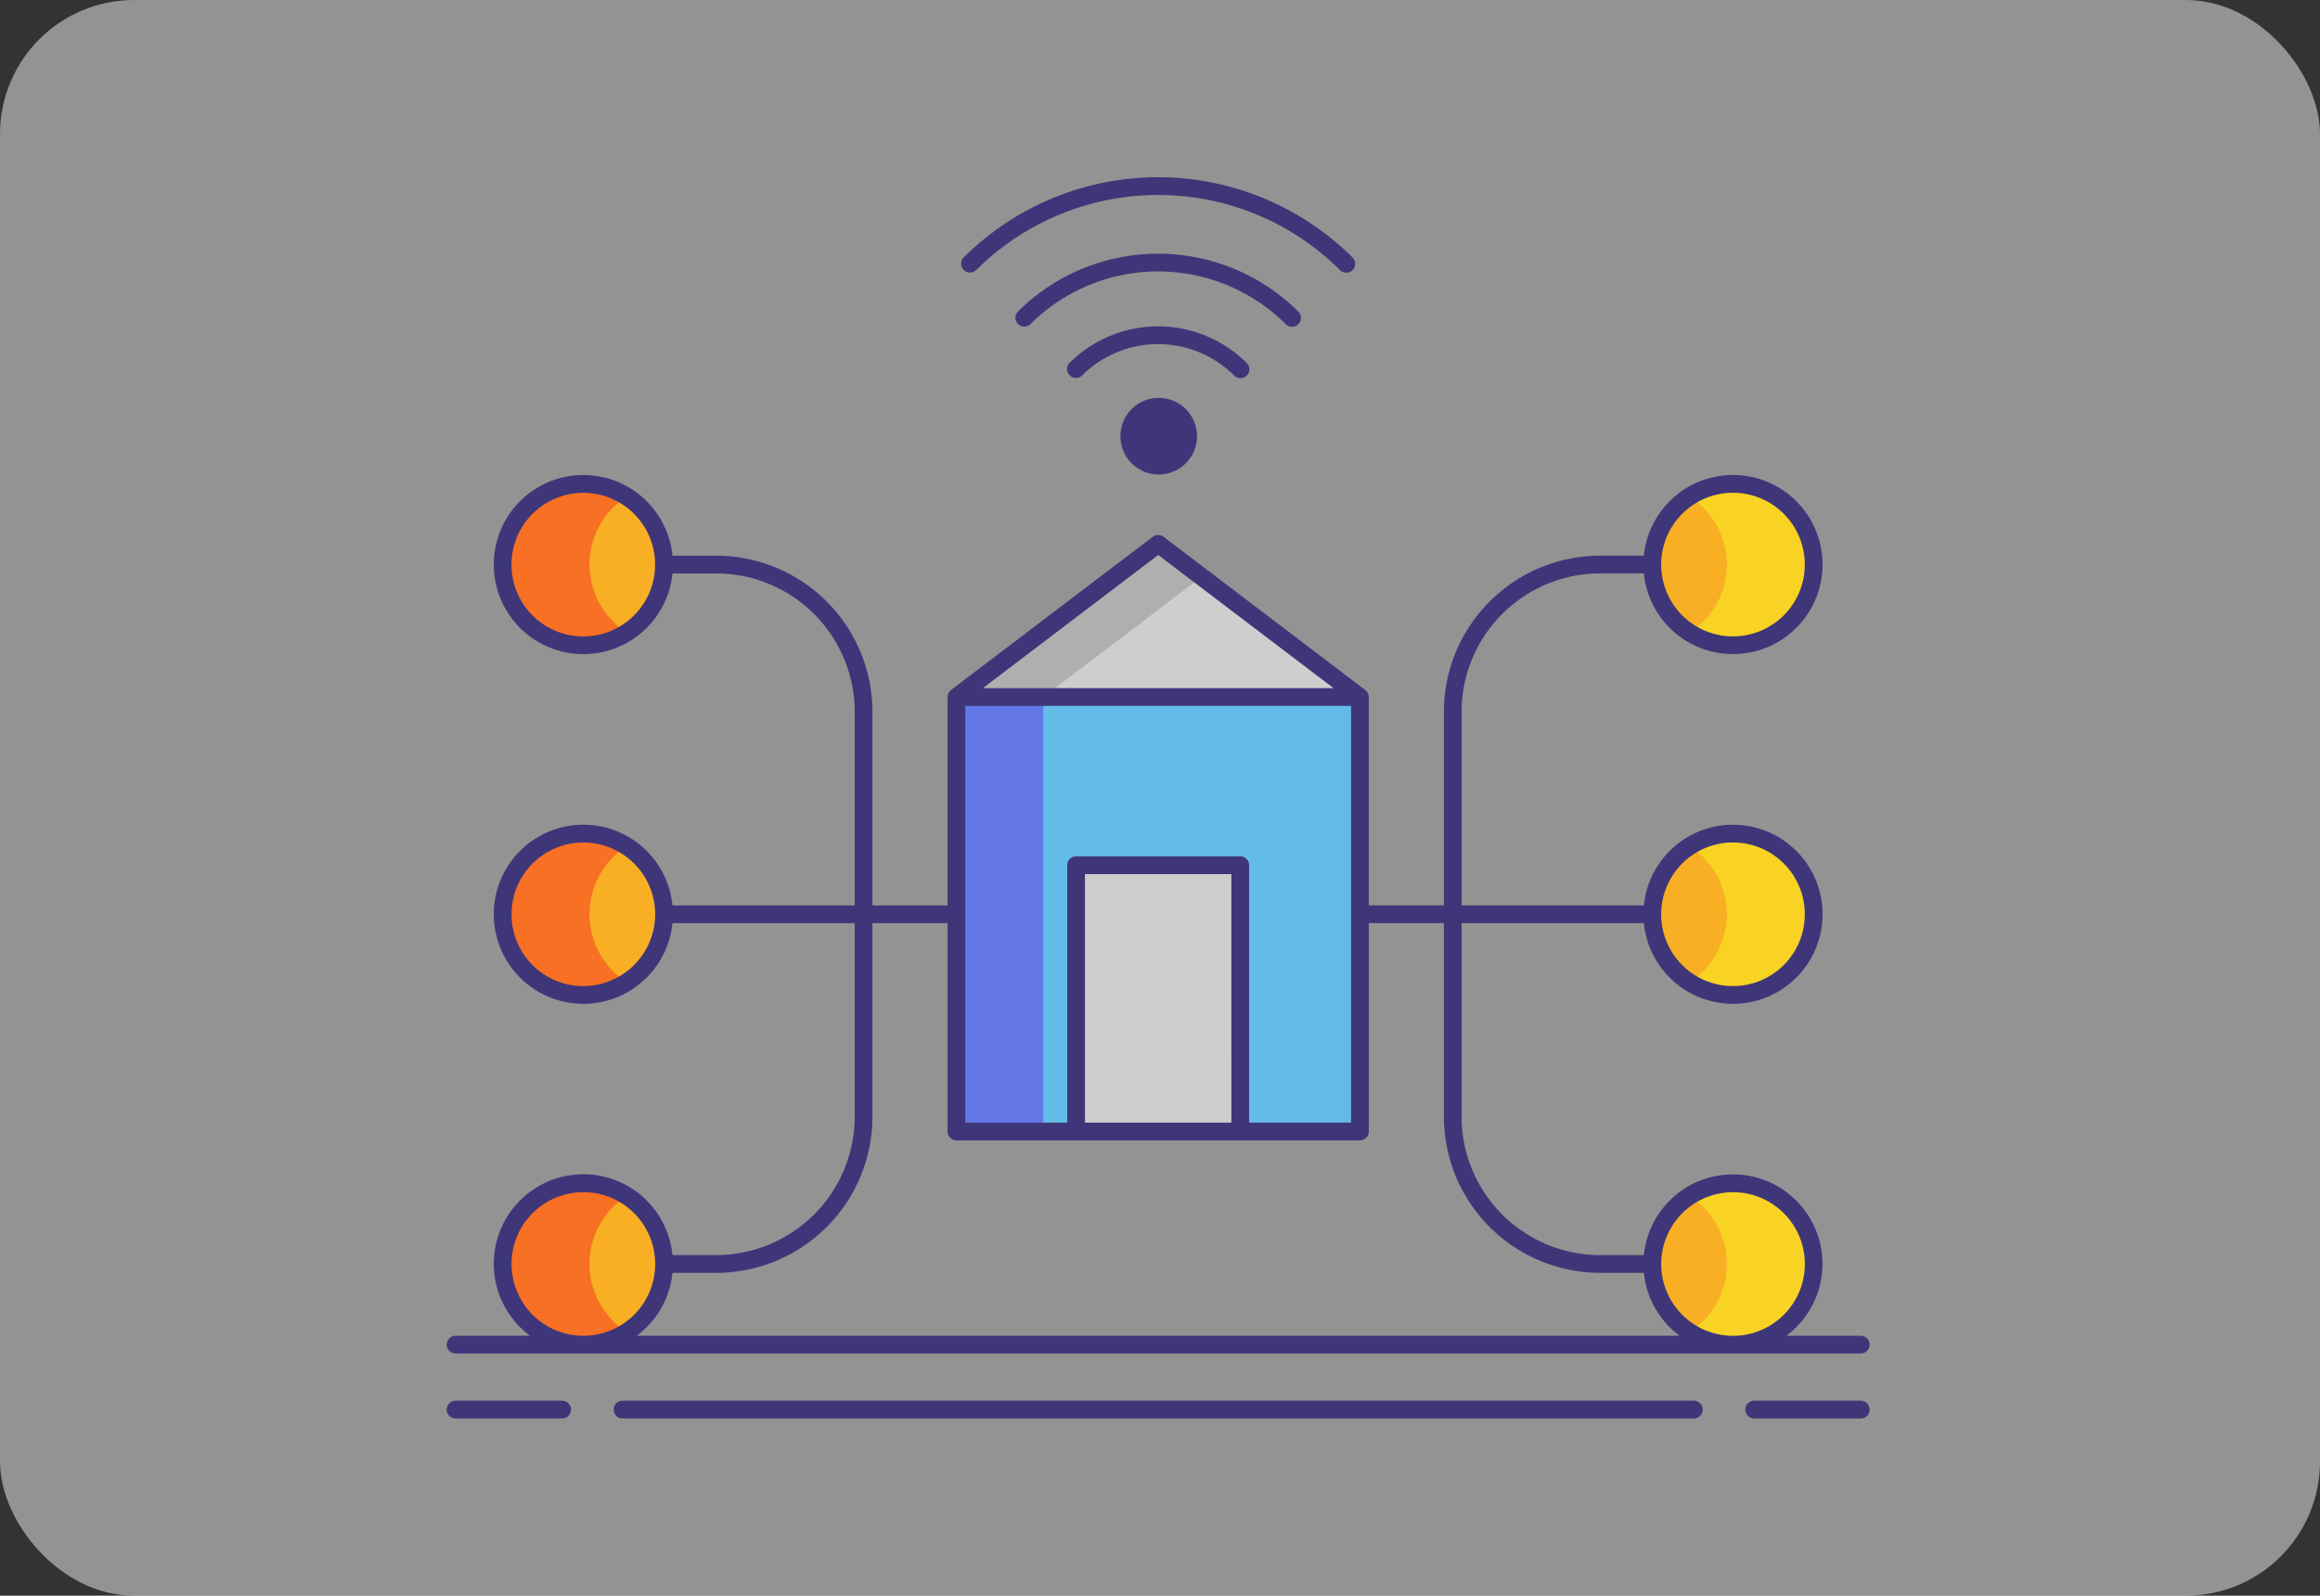 <svg xmlns="http://www.w3.org/2000/svg" width="173" height="119" viewBox="0 0 173 119"><rect x="0" y="0" width="173" height="119" fill="#333333" stroke="none"/><defs><style>.a{fill:rgba(255,255,255,0.47);}.b{fill:#f8af23;}.c{fill:#f87023;}.d{fill:#f8d323;}.e{fill:#63bce7;}.f{fill:#6377e7;}.g{fill:#cecece;}.h{fill:#afafaf;}.i{fill:#3f3679;}</style></defs><g transform="translate(6241 9058)"><rect class="a" width="173" height="119" rx="10" transform="translate(-6241 -9058)"/><g transform="translate(-6215.511 -9067.94)"><g transform="translate(11.994 46.027)"><circle class="b" cx="6.017" cy="6.017" r="6.017" transform="translate(85.727 52.158)"/><circle class="b" cx="6.017" cy="6.017" r="6.017" transform="translate(85.727 26.079)"/><circle class="b" cx="6.017" cy="6.017" r="6.017" transform="translate(85.727)"/><circle class="b" cx="6.017" cy="6.017" r="6.017" transform="translate(0 52.158)"/></g><g transform="translate(11.995 98.185)"><path class="c" d="M23.752,199.126a6.007,6.007,0,0,1,2.78-5.067,6.017,6.017,0,1,0,0,10.133A6.007,6.007,0,0,1,23.752,199.126Z" transform="translate(-17.277 -193.109)"/></g><circle class="b" cx="6.017" cy="6.017" r="6.017" transform="translate(11.994 72.106)"/><g transform="translate(11.995 72.106)"><path class="c" d="M23.752,140.052a6.008,6.008,0,0,1,2.78-5.067,6.017,6.017,0,1,0,0,10.133A6.007,6.007,0,0,1,23.752,140.052Z" transform="translate(-17.277 -134.035)"/></g><circle class="b" cx="6.017" cy="6.017" r="6.017" transform="translate(11.994 46.027)"/><g transform="translate(11.995 46.027)"><path class="c" d="M23.752,80.978a6.007,6.007,0,0,1,2.78-5.067,6.017,6.017,0,1,0,0,10.133A6.007,6.007,0,0,1,23.752,80.978Z" transform="translate(-17.277 -74.961)"/></g><g transform="translate(100.501 46.027)"><path class="d" d="M220.54,80.978a6.007,6.007,0,0,0-2.78-5.067,6.017,6.017,0,1,1,0,10.133A6.007,6.007,0,0,0,220.54,80.978Z" transform="translate(-217.76 -74.961)"/></g><g transform="translate(100.501 72.106)"><path class="d" d="M220.54,140.052a6.008,6.008,0,0,0-2.78-5.067,6.017,6.017,0,1,1,0,10.133A6.007,6.007,0,0,0,220.54,140.052Z" transform="translate(-217.76 -134.035)"/></g><g transform="translate(100.501 98.185)"><path class="d" d="M220.54,199.126a6.008,6.008,0,0,0-2.78-5.067,6.017,6.017,0,1,1,0,10.133A6.007,6.007,0,0,0,220.54,199.126Z" transform="translate(-217.76 -193.109)"/></g><path class="e" d="M93.922,110.969H124.01v32.4H93.922Z" transform="translate(-48.091 -49.046)"/><g transform="translate(45.831 61.923)"><path class="f" d="M93.922,110.969H100.4v32.4H93.922Z" transform="translate(-93.922 -110.969)"/></g><path class="g" d="M114.136,139.38h12.241v19.857H114.136Z" transform="translate(-59.381 -64.915)"/><path class="g" d="M93.922,96.514l15.044-11.425L124.01,96.514Z" transform="translate(-48.091 -34.591)"/><g transform="translate(45.831 50.498)"><path class="h" d="M108.966,85.089,93.922,96.514H100.4L112.2,87.548Z" transform="translate(-93.922 -85.089)"/></g><g transform="translate(7.82 23.157)"><path class="i" d="M16.43,229.842H8.482a.662.662,0,1,0,0,1.324H16.43a.662.662,0,1,0,0-1.324Z" transform="translate(-7.82 -138.598)"/><path class="i" d="M235.787,229.842h-7.948a.662.662,0,1,0,0,1.324h7.948a.662.662,0,1,0,0-1.324Z" transform="translate(-130.339 -138.598)"/><path class="i" d="M116.57,229.842H36.683a.662.662,0,1,0,0,1.324H116.57a.662.662,0,1,0,0-1.324Z" transform="translate(-23.571 -138.598)"/><path class="i" d="M113.93,138.316a.662.662,0,0,0-.662-.662h-5.554a6.675,6.675,0,1,0-10.621-6.017H93.83A10.337,10.337,0,0,1,83.5,121.311V106.882H97.093a6.679,6.679,0,1,0,0-1.324H83.5V91.128A10.337,10.337,0,0,1,93.83,80.8h3.262a6.679,6.679,0,1,0,0-1.324H93.83a11.663,11.663,0,0,0-11.65,11.65v14.429h-5.6V90.019a.659.659,0,0,0-.263-.525v0L61.276,78.067a.662.662,0,0,0-.8,0L45.431,89.492s0,.006-.007.009a.659.659,0,0,0-.254.518v15.538h-5.6V91.128a11.663,11.663,0,0,0-11.65-11.65H24.657a6.679,6.679,0,1,0,0,1.324H27.92A10.337,10.337,0,0,1,38.246,91.128v14.429H24.657a6.679,6.679,0,1,0,0,1.324H38.246v14.429A10.337,10.337,0,0,1,27.92,131.636H24.657a6.678,6.678,0,1,0-10.621,6.017H8.482a.662.662,0,1,0,0,1.324H113.268a.662.662,0,0,0,.662-.662Zm-10.192-37.451a5.355,5.355,0,1,1-5.355,5.355A5.361,5.361,0,0,1,103.739,100.864Zm0-26.079a5.355,5.355,0,1,1-5.355,5.355A5.361,5.361,0,0,1,103.739,74.785ZM18.012,85.5a5.355,5.355,0,1,1,5.348-5.486.651.651,0,0,0,0,.261A5.358,5.358,0,0,1,18.012,85.5Zm0,26.079a5.355,5.355,0,1,1,5.355-5.355A5.361,5.361,0,0,1,18.012,111.574Zm85.727,15.369a5.355,5.355,0,1,1-5.351,5.443.446.446,0,0,0,0-.177,5.359,5.359,0,0,1,5.351-5.267Zm-37.405-5.186H55.416V103.224H66.333ZM67,101.9H54.754a.662.662,0,0,0-.662.662v19.2h-7.6V90.682H75.257v31.075h-7.6v-19.2A.662.662,0,0,0,67,101.9Zm-6.12-22.474,13.077,9.932H47.8ZM12.657,132.3a5.355,5.355,0,1,1,5.355,5.355A5.361,5.361,0,0,1,12.657,132.3Zm9.33,5.355a6.673,6.673,0,0,0,2.67-4.693H27.92a11.663,11.663,0,0,0,11.65-11.65V106.882h5.6v15.538a.662.662,0,0,0,.662.662H75.919a.662.662,0,0,0,.662-.662V106.882h5.6v14.429a11.663,11.663,0,0,0,11.65,11.65h3.262a6.673,6.673,0,0,0,2.67,4.693Z" transform="translate(-7.82 -51.254)"/><path class="i" d="M121.618,63.29a2.857,2.857,0,1,0,2.857-2.857A2.857,2.857,0,0,0,121.618,63.29Z" transform="translate(-71.38 -43.977)"/><path class="i" d="M125.537,52.216a.662.662,0,0,0,.468-1.131,9.361,9.361,0,0,0-13.207-.018.662.662,0,1,0,.934.939,8.036,8.036,0,0,1,11.336.015A.663.663,0,0,0,125.537,52.216Z" transform="translate(-66.345 -37.229)"/><path class="i" d="M95.851,30.072a19.228,19.228,0,0,1,27.123.013.662.662,0,0,0,.936-.938,20.553,20.553,0,0,0-28.993-.014.662.662,0,0,0,.935.939Z" transform="translate(-56.358 -23.157)"/><path class="i" d="M124.516,41.524a.662.662,0,0,0,.468-1.131,14.815,14.815,0,0,0-20.9-.015.662.662,0,1,0,.934.939,13.49,13.49,0,0,1,19.03.013A.661.661,0,0,0,124.516,41.524Z" transform="translate(-61.478 -30.37)"/></g></g></g></svg>